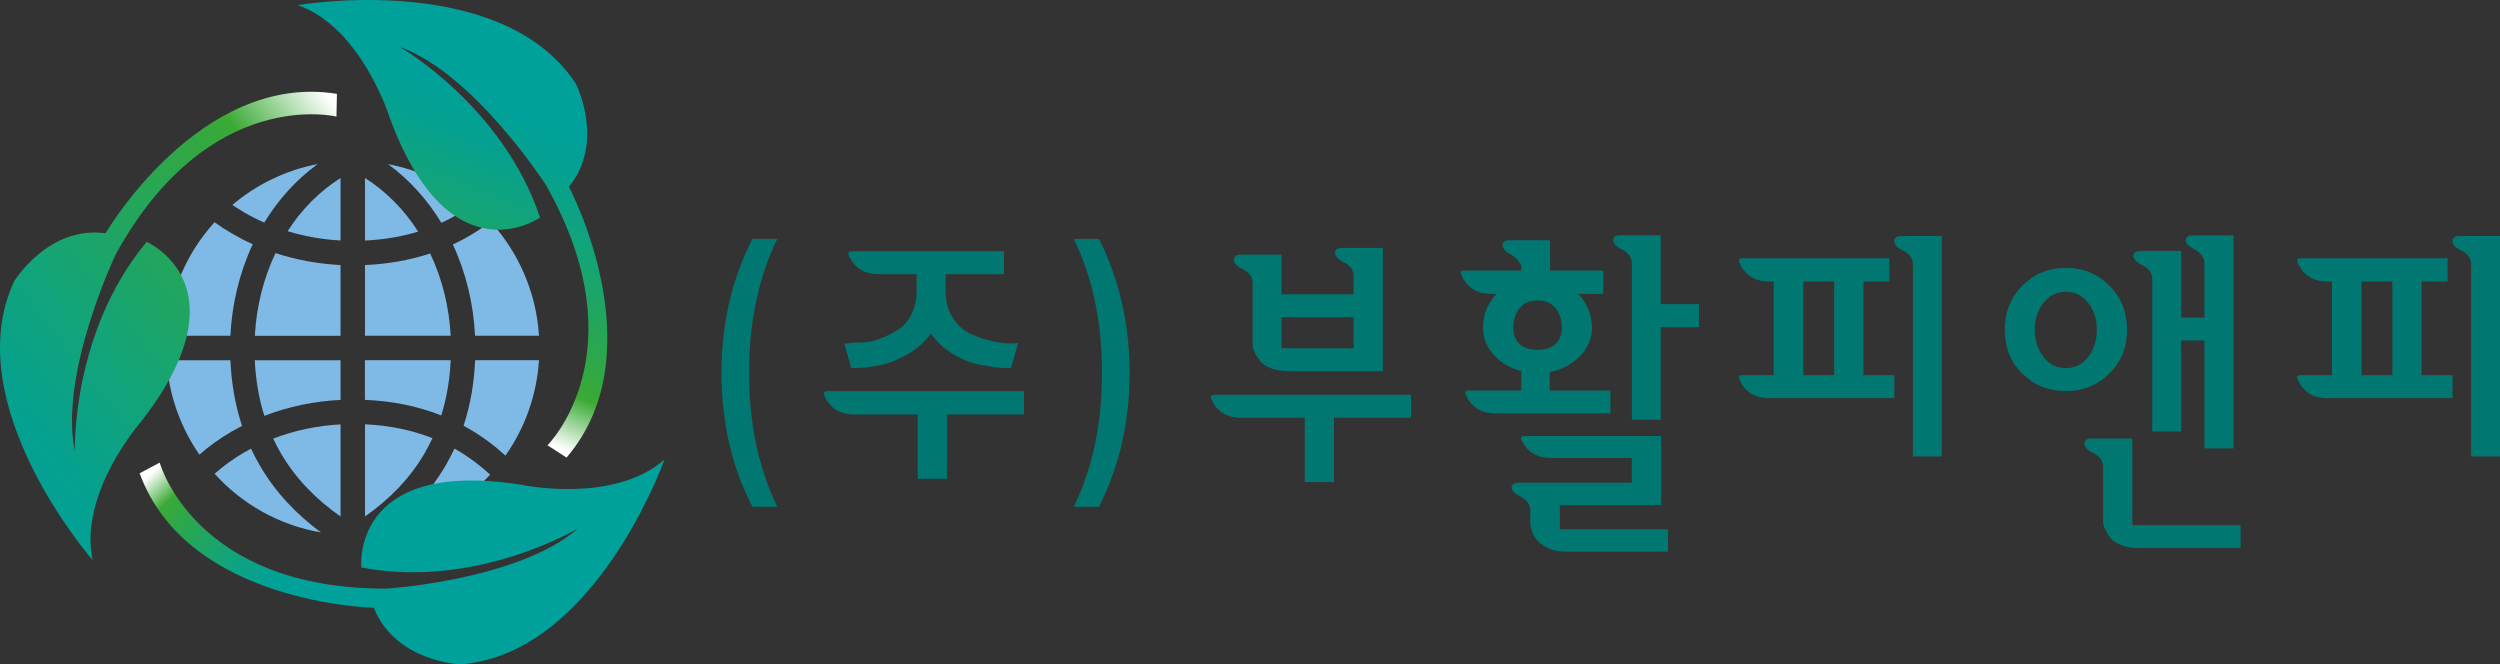 <svg width="143" height="38" viewBox="0 0 143 38" fill="none" xmlns="http://www.w3.org/2000/svg">
<rect x="0" y="0" width="143" height="38" fill="#333333" stroke="none"/>
<g clip-path="url(#clip0_99_146)">
<path fill-rule="evenodd" clip-rule="evenodd" d="M22.187 9.386C24.013 9.732 25.672 10.547 27.041 11.699C26.758 11.904 26.464 12.098 26.156 12.275C25.862 12.448 25.558 12.604 25.247 12.746C24.448 11.425 23.418 10.28 22.187 9.382V9.386Z" fill="#7FB9E6"/>
<path fill-rule="evenodd" clip-rule="evenodd" d="M28.061 12.681C29.648 14.425 30.672 16.697 30.831 19.205H27.173C27.086 17.408 26.665 15.618 25.904 13.985C26.229 13.835 26.544 13.669 26.851 13.489C27.273 13.242 27.674 12.975 28.058 12.684L28.061 12.681Z" fill="#7FB9E6"/>
<path fill-rule="evenodd" clip-rule="evenodd" d="M30.831 20.602C30.699 22.628 30.011 24.497 28.912 26.062C28.289 25.489 27.605 24.98 26.855 24.543C26.74 24.477 26.63 24.414 26.516 24.352C26.913 23.141 27.124 21.879 27.176 20.602H30.831Z" fill="#7FB9E6"/>
<path fill-rule="evenodd" clip-rule="evenodd" d="M28.034 27.151C26.471 28.854 24.365 30.05 21.99 30.456C23.4 29.419 24.607 28.146 25.506 26.599C25.682 26.294 25.845 25.979 25.994 25.659C26.045 25.687 26.101 25.718 26.153 25.75C26.841 26.152 27.463 26.62 28.034 27.147V27.151Z" fill="#7FB9E6"/>
<path fill-rule="evenodd" clip-rule="evenodd" d="M18.363 30.456C15.963 30.044 13.84 28.829 12.274 27.099C12.789 26.641 13.356 26.235 13.958 25.885C14.089 25.808 14.224 25.732 14.359 25.663C14.508 25.982 14.67 26.294 14.846 26.599C15.742 28.146 16.948 29.416 18.363 30.456Z" fill="#7FB9E6"/>
<path fill-rule="evenodd" clip-rule="evenodd" d="M11.406 26.006C10.331 24.456 9.657 22.604 9.525 20.606H13.18C13.235 21.882 13.443 23.148 13.844 24.359C13.647 24.463 13.453 24.567 13.259 24.678C12.596 25.066 11.973 25.507 11.406 26.006Z" fill="#7FB9E6"/>
<path fill-rule="evenodd" clip-rule="evenodd" d="M9.525 19.205C9.684 16.711 10.694 14.45 12.271 12.712C12.589 12.941 12.921 13.156 13.26 13.353C13.647 13.579 14.048 13.787 14.456 13.971C13.692 15.608 13.267 17.401 13.18 19.205H9.522H9.525Z" fill="#7FB9E6"/>
<path fill-rule="evenodd" clip-rule="evenodd" d="M13.29 11.723C14.663 10.558 16.333 9.736 18.169 9.386C16.942 10.28 15.915 11.418 15.116 12.733C14.719 12.559 14.331 12.361 13.958 12.143C13.73 12.008 13.508 11.869 13.29 11.72V11.723Z" fill="#7FB9E6"/>
<path fill-rule="evenodd" clip-rule="evenodd" d="M19.48 13.756V10.18C18.256 10.957 17.232 12.001 16.451 13.225C17.433 13.523 18.453 13.7 19.48 13.756Z" fill="#7FB9E6"/>
<path fill-rule="evenodd" clip-rule="evenodd" d="M19.479 19.205V15.161C18.217 15.098 16.962 14.869 15.759 14.477C15.057 15.951 14.663 17.575 14.577 19.208H19.479V19.205Z" fill="#7FB9E6"/>
<path fill-rule="evenodd" clip-rule="evenodd" d="M15.123 23.786C16.513 23.249 17.993 22.947 19.48 22.874V20.606H14.573C14.625 21.685 14.794 22.756 15.12 23.786H15.123Z" fill="#7FB9E6"/>
<path fill-rule="evenodd" clip-rule="evenodd" d="M19.48 29.541V24.276C18.166 24.345 16.859 24.615 15.628 25.087C15.756 25.364 15.898 25.635 16.05 25.899C16.907 27.38 18.093 28.576 19.476 29.541H19.48Z" fill="#7FB9E6"/>
<path fill-rule="evenodd" clip-rule="evenodd" d="M20.877 24.272V29.541C22.259 28.576 23.445 27.38 24.303 25.899C24.459 25.628 24.604 25.347 24.738 25.063C23.504 24.577 22.201 24.331 20.877 24.269V24.272Z" fill="#7FB9E6"/>
<path fill-rule="evenodd" clip-rule="evenodd" d="M25.24 23.762C25.561 22.739 25.731 21.674 25.779 20.602H20.873V22.871C22.37 22.933 23.843 23.211 25.236 23.762H25.24Z" fill="#7FB9E6"/>
<path fill-rule="evenodd" clip-rule="evenodd" d="M24.607 14.498C23.401 14.897 22.145 15.105 20.877 15.161V19.205H25.779C25.693 17.581 25.306 15.969 24.607 14.498Z" fill="#7FB9E6"/>
<path fill-rule="evenodd" clip-rule="evenodd" d="M20.877 10.18V13.759C21.907 13.711 22.93 13.551 23.919 13.249C23.134 12.015 22.107 10.964 20.877 10.18Z" fill="#7FB9E6"/>
<path d="M20.669 32.464C20.669 32.464 20.026 26.211 29.769 27.72C29.769 27.72 35.07 28.868 38.009 26.284C38.009 26.284 34.067 37.424 26.329 38C26.329 38 22.605 37.858 21.385 34.764C21.385 34.764 10.708 34.549 7.987 27.071L9.135 26.461C9.135 26.461 11.123 33.72 22.139 33.668C22.139 33.668 29.69 33.182 33.075 30.217C33.075 30.217 27.262 33.72 20.669 32.461V32.464Z" fill="url(#paint0_linear_99_146)"/>
<path d="M30.89 12.441C30.89 12.441 25.769 16.066 22.315 6.798C22.315 6.798 20.721 1.595 17.035 0.291C17.035 0.291 28.649 -1.71 32.936 4.78C32.936 4.78 34.634 8.109 32.542 10.686C32.542 10.686 37.576 20.134 32.407 26.173L31.315 25.469C31.315 25.469 36.653 20.179 31.218 10.565C31.218 10.565 27.1 4.193 22.868 2.685C22.868 2.685 28.756 6.056 30.89 12.441Z" fill="url(#paint1_linear_99_146)"/>
<path d="M8.388 13.835C8.388 13.835 14.142 16.326 8.07 24.119C8.07 24.119 4.481 28.198 5.297 32.034C5.297 32.034 -2.472 23.145 0.809 16.09C0.809 16.09 2.752 12.899 6.037 13.343C6.037 13.343 11.438 4.1 19.272 5.369L19.245 6.67C19.245 6.67 11.96 4.866 6.625 14.536C6.625 14.536 3.361 21.386 4.284 25.795C4.284 25.795 4.077 18.997 8.388 13.839V13.835Z" fill="url(#paint2_linear_99_146)"/>
<path d="M80.713 23.897H76.304V27.574H74.631V23.897H71.004C70.167 23.897 69.597 23.544 69.292 22.829C69.216 22.663 69.268 22.583 69.444 22.583H80.709V23.897H80.713ZM79.098 21.23H73.704C73.324 21.23 72.992 21.175 72.705 21.067C72.421 20.96 72.214 20.824 72.09 20.668C71.962 20.509 71.861 20.353 71.785 20.193C71.709 20.034 71.664 19.905 71.65 19.801V16.18C71.65 15.826 71.443 15.552 71.025 15.362C70.834 15.271 70.703 15.167 70.634 15.039C70.561 14.911 70.561 14.8 70.624 14.706C70.686 14.613 70.8 14.564 70.966 14.564H73.303V16.832H77.424V15.781C77.424 15.438 77.22 15.171 76.816 14.98C76.626 14.88 76.494 14.765 76.418 14.637C76.342 14.512 76.339 14.404 76.408 14.314C76.477 14.227 76.595 14.182 76.761 14.182H79.098V21.234V21.23ZM77.424 19.916V18.143H73.303V19.916H77.424Z" fill="#007771"/>
<path d="M92.129 23.648H85.574C84.727 23.648 84.149 23.294 83.845 22.579C83.769 22.416 83.821 22.333 83.997 22.333H87.016V21.227C86.373 21.06 85.844 20.752 85.439 20.294C85.034 19.836 84.831 19.323 84.831 18.75C84.831 17.987 85.09 17.342 85.608 16.808H85.304C84.481 16.808 83.911 16.451 83.593 15.74C83.503 15.559 83.555 15.473 83.745 15.473H87.012V15.167L86.94 15.053C86.901 14.977 86.832 14.886 86.729 14.786C86.625 14.685 86.514 14.602 86.386 14.54C86.196 14.439 86.065 14.325 85.996 14.196C85.927 14.071 85.923 13.96 85.985 13.874C86.047 13.784 86.162 13.742 86.328 13.742H88.665V15.476H91.704V16.811H90.279C90.798 17.37 91.058 18.018 91.058 18.754C91.058 19.364 90.829 19.905 90.373 20.373C89.916 20.842 89.339 21.147 88.644 21.289V22.337H92.119V23.651L92.129 23.648ZM95.414 31.556H89.602C89.145 31.556 88.762 31.472 88.454 31.306C88.143 31.143 87.932 30.963 87.818 30.772C87.704 30.581 87.628 30.404 87.59 30.238L87.531 29.991V29.173C87.531 28.857 87.327 28.59 86.922 28.375C86.732 28.285 86.601 28.181 86.521 28.059C86.445 27.942 86.442 27.834 86.511 27.744C86.58 27.654 86.698 27.609 86.864 27.609H93.339V26.197H88.762C87.915 26.197 87.337 25.854 87.033 25.17C86.971 25.018 87.022 24.941 87.185 24.941H95.013V28.888H89.222V30.279H95.414V31.556ZM89.336 18.75C89.336 18.306 89.222 17.935 88.983 17.637C88.748 17.339 88.406 17.189 87.949 17.189C87.493 17.189 87.147 17.339 86.912 17.637C86.677 17.935 86.563 18.306 86.563 18.75C86.563 19.146 86.677 19.454 86.912 19.676C87.147 19.898 87.489 20.009 87.949 20.009C88.409 20.009 88.734 19.898 88.976 19.676C89.218 19.454 89.336 19.146 89.336 18.75ZM94.996 13.454V17.398H97.181V18.712H94.996V24.012H93.343V15.056C93.343 14.713 93.132 14.439 92.717 14.234C92.527 14.144 92.395 14.037 92.326 13.912C92.257 13.787 92.254 13.676 92.316 13.589C92.378 13.499 92.496 13.457 92.658 13.457H94.996V13.454Z" fill="#007771"/>
<path d="M108.352 22.774H101.209C100.372 22.774 99.802 22.42 99.501 21.705C99.425 21.539 99.473 21.459 99.653 21.459H101.458V16.104H101.209C100.386 16.104 99.816 15.747 99.501 15.036C99.425 14.859 99.473 14.768 99.653 14.768H108.069V16.104H106.589V21.459H108.356V22.774H108.352ZM104.915 21.459V16.104H103.149V21.459H104.915ZM111.07 26.11H109.417V15.115C109.417 14.762 109.206 14.488 108.788 14.297C108.598 14.207 108.47 14.099 108.401 13.974C108.332 13.846 108.328 13.735 108.39 13.641C108.453 13.548 108.567 13.499 108.733 13.499H111.07V26.114V26.11Z" fill="#007771"/>
<path d="M121.667 18.865C121.667 19.871 121.328 20.703 120.65 21.372C119.973 22.038 119.146 22.371 118.171 22.371C117.196 22.371 116.356 22.042 115.682 21.379C115.011 20.72 114.676 19.881 114.676 18.865C114.676 17.849 115.015 17.002 115.692 16.329C116.37 15.656 117.196 15.32 118.171 15.32C119.146 15.32 119.973 15.656 120.65 16.329C121.328 17.002 121.667 17.849 121.667 18.865ZM119.454 20.408C119.776 19.975 119.938 19.461 119.938 18.865C119.938 18.268 119.776 17.758 119.454 17.332C119.129 16.905 118.704 16.694 118.171 16.694C117.639 16.694 117.21 16.905 116.882 17.332C116.553 17.758 116.387 18.268 116.387 18.865C116.387 19.461 116.553 19.975 116.882 20.408C117.21 20.838 117.642 21.057 118.171 21.057C118.7 21.057 119.133 20.842 119.454 20.408ZM128.164 31.348H122.331C121.95 31.348 121.622 31.292 121.342 31.185C121.062 31.077 120.861 30.942 120.733 30.786C120.605 30.626 120.505 30.467 120.429 30.307C120.353 30.148 120.308 30.012 120.298 29.898V26.696C120.298 26.343 120.09 26.069 119.672 25.878C119.482 25.788 119.35 25.68 119.285 25.555C119.216 25.427 119.212 25.316 119.274 25.222C119.34 25.129 119.454 25.08 119.617 25.08H121.971V30.037H128.164V31.351V31.348ZM127.763 25.649H126.093V19.475H124.761V24.678H123.109V15.951C123.109 15.608 122.901 15.334 122.483 15.133C122.293 15.043 122.161 14.935 122.082 14.807C122.006 14.682 122.002 14.574 122.075 14.484C122.144 14.397 122.262 14.352 122.424 14.352H124.761V18.164H126.093V15.06C126.093 14.73 125.889 14.456 125.484 14.238C125.294 14.148 125.159 14.04 125.083 13.915C125.007 13.79 125.003 13.679 125.073 13.593C125.142 13.503 125.259 13.461 125.422 13.461H127.759V25.656L127.763 25.649Z" fill="#007771"/>
<path d="M140.282 22.774H133.139C132.306 22.774 131.732 22.42 131.431 21.705C131.355 21.539 131.403 21.459 131.583 21.459H133.388V16.104H133.143C132.32 16.104 131.749 15.747 131.435 15.036C131.359 14.859 131.407 14.768 131.587 14.768H140.002V16.104H138.519V21.459H140.286V22.774H140.282ZM136.846 21.459V16.104H135.079V21.459H136.846ZM143 26.11H141.347V15.115C141.347 14.762 141.14 14.488 140.722 14.297C140.531 14.207 140.4 14.099 140.334 13.974C140.265 13.846 140.262 13.735 140.324 13.641C140.386 13.548 140.5 13.499 140.666 13.499H143.004V26.114L143 26.11Z" fill="#007771"/>
<path d="M44.46 28.986H43.036C41.857 26.7 41.269 24.144 41.269 21.324C41.269 18.504 41.857 15.976 43.036 13.666H44.46C43.385 15.889 42.846 18.442 42.846 21.324C42.846 24.206 43.385 26.762 44.46 28.986Z" fill="#007771"/>
<path d="M58.574 23.707H54.166V27.387H52.496V23.707H48.865C48.042 23.707 47.472 23.353 47.157 22.638C47.081 22.462 47.13 22.371 47.309 22.371H58.574V23.703V23.707ZM58.232 19.628L57.831 21.057C57.706 21.057 57.519 21.05 57.281 21.04C57.039 21.026 56.655 20.974 56.123 20.88C55.59 20.783 55.061 20.582 54.536 20.27C54.01 19.957 53.581 19.562 53.253 19.076C52.886 19.572 52.423 19.975 51.866 20.287C51.31 20.599 50.805 20.8 50.355 20.887C49.906 20.977 49.515 21.026 49.187 21.04L48.692 21.057L48.291 19.628C48.291 19.656 48.392 19.656 48.596 19.628C48.8 19.604 49.055 19.586 49.367 19.583C49.678 19.576 50.01 19.503 50.362 19.364C50.718 19.226 51.05 19.059 51.358 18.868C51.669 18.677 51.925 18.386 52.129 17.991C52.33 17.599 52.433 17.141 52.433 16.617V15.684H50.286C49.436 15.684 48.862 15.327 48.557 14.616C48.481 14.45 48.53 14.37 48.71 14.37H57.43V15.684H54.086V16.617C54.086 17.241 54.228 17.769 54.511 18.199C54.798 18.632 55.141 18.938 55.549 19.114C55.953 19.291 56.361 19.427 56.762 19.513C57.167 19.604 57.509 19.645 57.789 19.645L58.225 19.624L58.232 19.628Z" fill="#007771"/>
<path d="M64.614 21.324C64.614 24.119 64.03 26.672 62.865 28.986H61.419C62.495 26.79 63.034 24.234 63.034 21.324C63.034 18.414 62.495 15.861 61.419 13.666H62.865C64.03 16.003 64.614 18.556 64.614 21.324Z" fill="#007771"/>
</g>
<defs>
<linearGradient id="paint0_linear_99_146" x1="14.726" y1="18.379" x2="23.003" y2="27.173" gradientUnits="userSpaceOnUse">
<stop offset="0.18" stop-color="white"/>
<stop offset="0.33" stop-color="#3AAA35"/>
<stop offset="0.45" stop-color="#2CA74C"/>
<stop offset="0.7" stop-color="#14A476"/>
<stop offset="0.89" stop-color="#05A190"/>
<stop offset="1" stop-color="#00A19A"/>
</linearGradient>
<linearGradient id="paint1_linear_99_146" x1="20.309" y1="24.91" x2="28.006" y2="5.816" gradientUnits="userSpaceOnUse">
<stop offset="0.18" stop-color="white"/>
<stop offset="0.33" stop-color="#3AAA35"/>
<stop offset="0.45" stop-color="#2CA74C"/>
<stop offset="0.7" stop-color="#14A476"/>
<stop offset="0.89" stop-color="#05A190"/>
<stop offset="1" stop-color="#00A19A"/>
</linearGradient>
<linearGradient id="paint2_linear_99_146" x1="26.592" y1="5.22" x2="-1.156" y2="27.024" gradientUnits="userSpaceOnUse">
<stop offset="0.18" stop-color="white"/>
<stop offset="0.33" stop-color="#3AAA35"/>
<stop offset="0.45" stop-color="#2CA74C"/>
<stop offset="0.7" stop-color="#14A476"/>
<stop offset="0.89" stop-color="#05A190"/>
<stop offset="1" stop-color="#00A19A"/>
</linearGradient>
<clipPath id="clip0_99_146">
<rect width="143" height="38" fill="white"/>
</clipPath>
</defs>
</svg>

